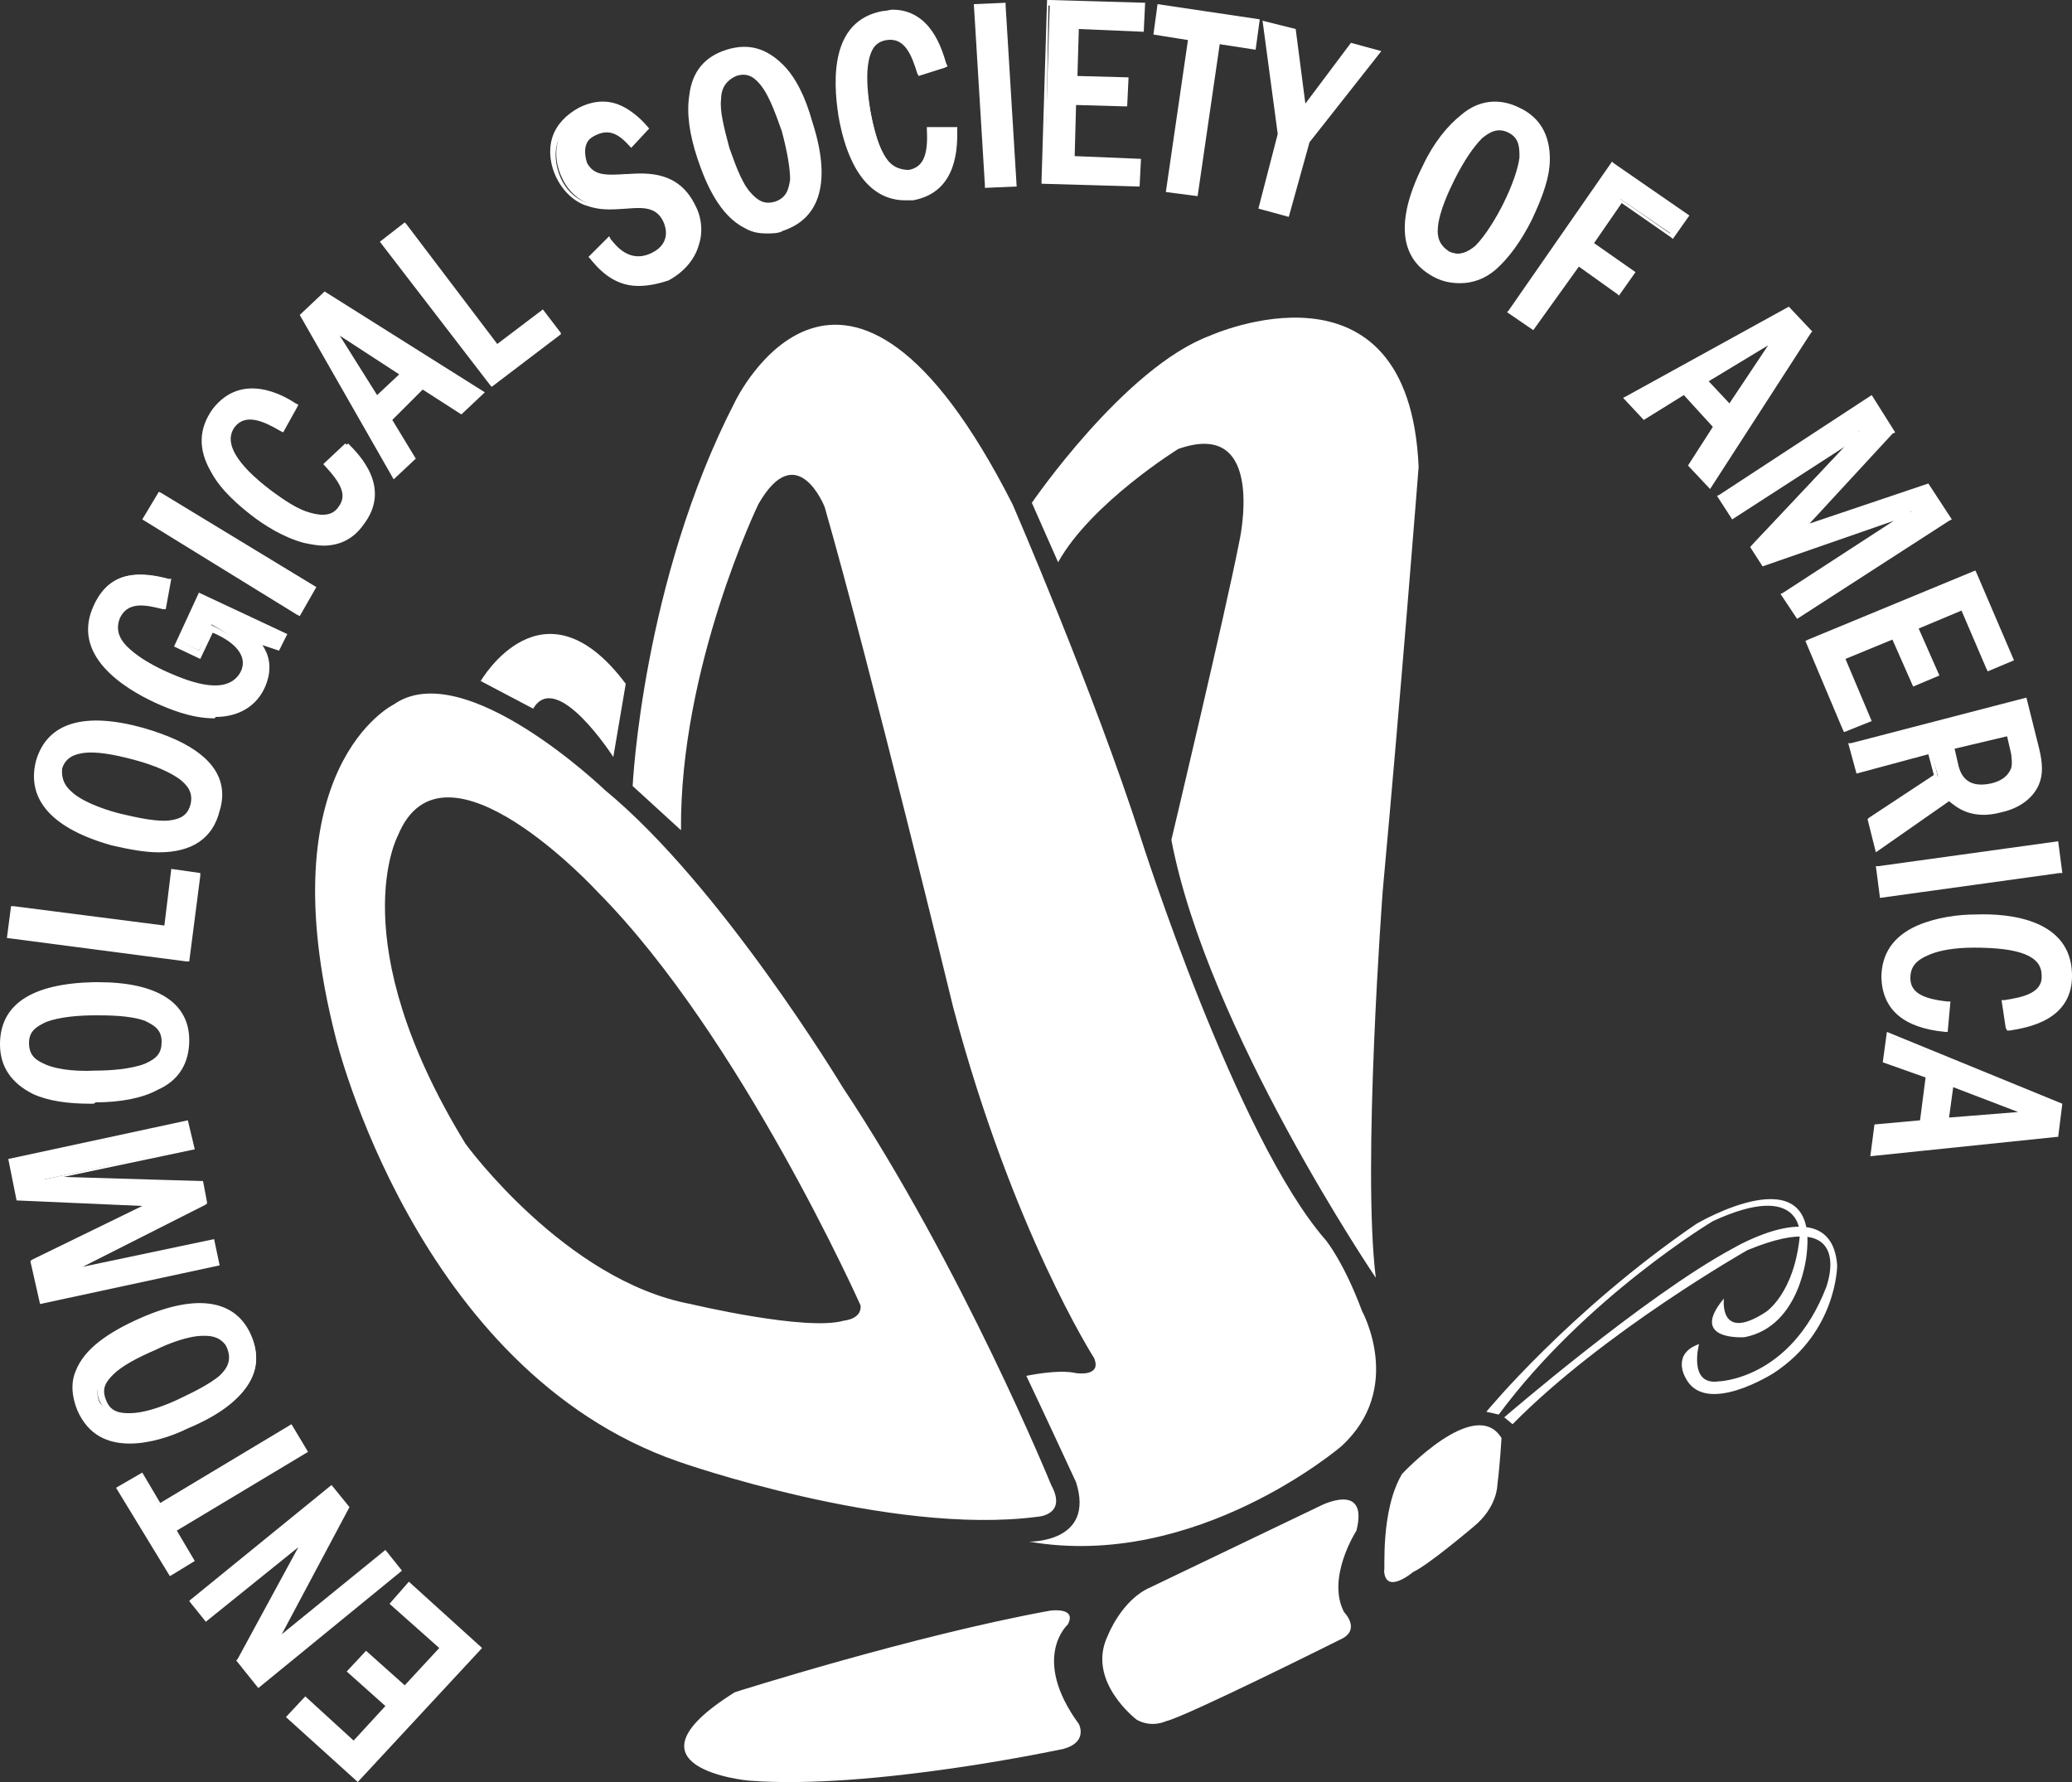 <?xml version="1.0" encoding="utf-8"?>
<!-- Generator: Adobe Illustrator 19.1.0, SVG Export Plug-In . SVG Version: 6.00 Build 0)  -->
<svg version="1.1" id="Layer_1" xmlns="http://www.w3.org/2000/svg" xmlns:xlink="http://www.w3.org/1999/xlink" x="0px" y="0px"
	 viewBox="47 -37.2 150 129" style="enable-background:new 47 -37.2 150 129;" xml:space="preserve">
<rect x="47" y="-37.2" width="150" height="129" fill="#333333" stroke="none"/>
<style type="text/css">
	.st0{fill:#FFFFFF;}
</style>
<g>
	<polyline class="st0" points="67.9,87.1 69.1,85.8 72.6,89 75.1,86.2 72.3,83.7 73.5,82.5 76.2,85 79,82 75.4,78.7 76.6,77.4 
		81.6,82 72.9,91.6 67.9,87.1 	"/>
</g>
<g>
	<path class="st0" d="M72.9,91.8l-5.2-4.7l1.4-1.5l3.5,3.2l2.3-2.5l-2.8-2.5l1.4-1.5l2.8,2.5l2.5-2.7l-3.6-3.2l1.4-1.6l5.3,4.8
		L72.9,91.8z M68.2,87.1l4.7,4.2l8.4-9.3l-4.7-4.3l-0.9,1l3.6,3.2l-3,3.3l-2.8-2.5l-0.9,1l2.8,2.5l-2.7,3l-3.5-3.2L68.2,87.1z"/>
</g>
<g>
	<polyline class="st0" points="64.3,83 69.1,74.1 61.8,80 60.8,78.8 70.9,70.6 72,72 66.7,81.9 74.7,75.3 75.8,76.6 65.7,84.8 
		64.3,83 	"/>
</g>
<g>
	<path class="st0" d="M65.7,85l-1.6-2l0.1-0.1l4.4-8.1l-6.7,5.4l-1.2-1.5l0.1-0.1l10.2-8.3l1.3,1.6l-4.9,9.2l7.5-6.1l1.2,1.5
		L65.7,85z M64.5,83l1.2,1.5l9.8-7.9l-0.8-1L66.8,82l-0.3-0.2l5.3-9.8l-1-1.2l-9.8,7.9l0.8,1L69,74l0.3,0.2L64.5,83z"/>
</g>
<g>
	<polyline class="st0" points="55.7,70.6 57.3,69.6 58.6,71.9 68.2,66.1 69.1,67.8 59.6,73.5 60.9,75.7 59.4,76.7 55.7,70.6 	"/>
</g>
<g>
	<path class="st0" d="M59.3,76.9l-3.9-6.4l1.9-1.1l1.3,2.2l9.5-5.7l1.2,2l-9.5,5.7l1.3,2.2L59.3,76.9z M56,70.6l3.5,5.8l1.3-0.8
		l-1.3-2.2l9.5-5.7l-0.8-1.3l-9.5,5.7l-1.3-2.2L56,70.6z"/>
</g>
<g>
	<path class="st0" d="M56.3,65.2c1.2,0,2.8-0.7,3.5-1c0.7-0.3,2.3-1,3.1-1.8c0.6-0.6,0.9-1.2,0.5-2.1c-0.4-0.9-1.2-1-1.9-1
		c-1.2,0-2.9,0.7-3.5,1c-0.8,0.4-2.3,1-3.2,1.9c-0.5,0.5-1,1.1-0.6,2.1C54.8,65.1,55.6,65.2,56.3,65.2 M57.4,58.4
		c2.4-1,6.4-2.1,7.8,1.2c1.4,3.2-1.7,5.3-4.5,6.5c-2.7,1.2-6.5,2-7.8-1.2C51.4,61.6,54.6,59.6,57.4,58.4z"/>
</g>
<g>
	<path class="st0" d="M56.4,67.3c-1.6,0-3-0.6-3.8-2.4c-0.4-1-0.5-2-0.1-2.9c0.6-1.5,2.2-2.7,4.7-3.8c4.1-1.8,6.9-1.3,8,1.3
		c1.1,2.6-0.5,5-4.6,6.7C59.4,66.8,57.8,67.3,56.4,67.3z M61.6,57.5c-1.3,0-2.8,0.5-4.1,1l0,0c-2.4,1-4,2.3-4.5,3.6
		c-0.3,0.8-0.3,1.7,0.1,2.6c1.3,3.1,4.8,2.3,7.6,1.2c2.7-1.2,5.7-3.2,4.4-6.3C64.3,58.1,63,57.5,61.6,57.5z"/>
</g>
<g>
	<path class="st0" d="M56.2,65.4c-0.7,0-1.5-0.2-2-1.2c-0.4-1,0.1-1.7,0.6-2.3c0.6-0.6,1.7-1.3,3.2-1.9c0.8-0.4,2.4-0.9,3.6-1
		c0,0,0.1,0,0.1,0c0.7,0,1.5,0.1,1.9,1.1c0.4,1.1,0,1.8-0.6,2.3c-0.9,0.9-2.5,1.6-3.2,1.9C58.4,65,57.2,65.4,56.2,65.4L56.2,65.4
		C56.3,65.4,56.3,65.4,56.2,65.4z M61.8,59.5c0,0-0.1,0-0.1,0c-1.1,0-2.6,0.6-3.4,1c-1.4,0.6-2.5,1.2-3.1,1.8
		c-0.5,0.5-0.9,1-0.5,1.9c0.3,0.8,1,0.9,1.6,0.9c0,0,0.1,0,0.1,0c0.8,0,2-0.3,3.5-1c0.6-0.3,2.2-1,3.1-1.8c0.7-0.7,0.8-1.2,0.5-1.9
		C63,59.6,62.4,59.5,61.8,59.5z"/>
</g>
<g>
	<polyline class="st0" points="49.4,54.2 58.1,49.9 48.5,49.6 47.9,46.9 60.6,44.2 60.9,45.9 50.1,48.2 61.5,48.6 61.8,50 51.5,55 
		62.4,52.7 62.7,54.2 50,56.9 49.4,54.2 	"/>
</g>
<g>
	<path class="st0" d="M49.9,57.2l-0.7-3.1l0.1-0.1l8-3.9l-9.1-0.4l-0.6-3l13-2.8l0.5,2.1l-9.5,2l10.1,0.3l0.3,1.6l-0.1,0.1L53,54.5
		l9.5-2l0.4,1.9L49.9,57.2z M49.6,54.3l0.5,2.5l12.3-2.6l-0.3-1.2l-10.6,2.3l-0.1-0.3l10.1-4.9l-0.2-1.1l-11.2-0.4l0-0.4l10.6-2.3
		l-0.3-1.4L48.1,47l0.5,2.4l9.5,0.4l0.1,0.3L49.6,54.3z"/>
</g>
<g>
	<path class="st0" d="M50.3,40c1.1,0.4,2.8,0.4,3.6,0.4c0.8,0,2.5-0.1,3.6-0.5c0.8-0.3,1.3-0.8,1.3-1.7c0-1-0.7-1.4-1.3-1.6
		c-1.2-0.4-2.9-0.4-3.6-0.4c-0.9,0-2.5,0.1-3.6,0.5c-0.6,0.3-1.3,0.7-1.3,1.7C49,39.3,49.6,39.8,50.3,40 M53.8,34.1
		c2.7,0,6.7,0.4,6.8,4c0.1,3.5-3.6,4.3-6.6,4.3c-3,0.1-6.7-0.6-6.8-4.1C47.1,34.9,50.8,34.1,53.8,34.1z"/>
</g>
<g>
	<path class="st0" d="M53.6,42.7c-1.7,0-3.1-0.2-4.2-0.7C47.8,41.2,47,40,47,38.4c0-2.9,2.3-4.4,6.8-4.5l0,0c0.1,0,0.2,0,0.3,0
		c4.3,0,6.6,1.5,6.6,4.2c0,1.6-0.7,2.9-2.3,3.6c-1.1,0.6-2.7,0.9-4.5,0.9C53.9,42.7,53.7,42.7,53.6,42.7z M53.8,34.3
		c-3,0.1-6.5,0.8-6.5,4.1c0,1.5,0.8,2.6,2.2,3.2c1.1,0.5,2.6,0.7,4.4,0.7c1.8,0,3.3-0.3,4.4-0.9c1.4-0.7,2.1-1.8,2.1-3.3
		c-0.1-3.2-3.4-3.9-6.3-3.9C54,34.3,53.9,34.3,53.8,34.3L53.8,34.3z"/>
</g>
<g>
	<path class="st0" d="M53.6,40.6c-1.5,0-2.6-0.1-3.3-0.4h0c-0.7-0.3-1.4-0.7-1.5-1.8c0-1.1,0.7-1.6,1.4-1.9c1-0.4,2.6-0.5,3.7-0.6
		c0.9,0,2.6,0,3.7,0.4c0.6,0.2,1.4,0.7,1.5,1.8c0,1.2-0.7,1.6-1.4,1.9c-1.1,0.4-2.8,0.5-3.7,0.6C53.8,40.6,53.7,40.6,53.6,40.6z
		 M50.4,39.9c0.5,0.2,1.6,0.5,3.6,0.4c0.9,0,2.5-0.1,3.5-0.5c0.9-0.4,1.2-0.8,1.2-1.6c0-0.9-0.6-1.2-1.2-1.5
		c-1.1-0.4-2.7-0.4-3.6-0.4c-1.1,0-2.6,0.1-3.6,0.5c-0.6,0.3-1.2,0.6-1.2,1.5C49.1,39.3,49.7,39.6,50.4,39.9L50.4,39.9z"/>
</g>
<g>
	<polyline class="st0" points="47.9,28.7 59,30.1 59.5,26 61.3,26.2 60.5,32.2 47.7,30.6 47.9,28.7 	"/>
</g>
<g>
	<path class="st0" d="M60.7,32.4l-0.2,0l-13-1.7l0.3-2.3l0.2,0l10.9,1.4l0.5-4.1l2.1,0.3l0,0.2L60.7,32.4z M47.9,30.4L60.4,32
		l0.7-5.7l-1.4-0.2l-0.5,4.1l-0.2,0l-10.9-1.4L47.9,30.4z"/>
</g>
<g>
	<path class="st0" d="M52.3,20.4c1,0.7,2.6,1.2,3.4,1.4c0.7,0.2,2.4,0.6,3.6,0.5c0.9-0.1,1.5-0.4,1.7-1.3c0.3-0.9-0.3-1.5-0.8-2
		c-1-0.7-2.7-1.2-3.4-1.4c-0.9-0.2-2.5-0.6-3.6-0.5c-0.7,0.1-1.4,0.3-1.7,1.3C51.2,19.4,51.7,20,52.3,20.4 M57.4,15.7
		c2.6,0.7,6.3,2.3,5.3,5.8c-0.9,3.4-4.7,3.1-7.6,2.3c-2.9-0.8-6.3-2.5-5.3-5.8C50.7,14.6,54.5,14.9,57.4,15.7z"/>
</g>
<g>
	<path class="st0" d="M58.5,24.5c-1,0-2.1-0.2-3.4-0.5c-4.3-1.2-6.2-3.3-5.5-6.1c0.8-2.8,3.5-3.6,7.8-2.4l0,0
		c1.7,0.5,3.1,1.1,4.1,1.9c1.4,1.1,1.9,2.5,1.4,4.1C62.4,23.5,60.9,24.5,58.5,24.5z M54,15.4c-1.8,0-3.5,0.6-4,2.6
		c-0.9,3.2,2.3,4.8,5.2,5.6c2.9,0.8,6.5,1.1,7.4-2.1c0.4-1.5,0-2.7-1.3-3.8c-0.9-0.7-2.2-1.4-3.9-1.8l0,0
		C56.3,15.6,55.1,15.4,54,15.4z"/>
</g>
<g>
	<path class="st0" d="M58.9,22.6c-1.2,0-2.8-0.4-3.2-0.5c-0.9-0.2-2.5-0.7-3.4-1.5l0,0c-0.6-0.4-1.2-1.1-0.9-2.2
		c0.3-1.1,1.2-1.3,1.9-1.4c0.9-0.1,2.1,0.1,3.7,0.5c1.1,0.3,2.5,0.8,3.4,1.5c0.5,0.4,1.2,1.1,0.9,2.2c-0.3,1.1-1.1,1.3-1.9,1.4
		C59.2,22.6,59,22.6,58.9,22.6z M52.4,20.3c0.9,0.7,2.5,1.2,3.3,1.4c0.5,0.1,2.3,0.6,3.5,0.5c0.9-0.1,1.4-0.4,1.6-1.2
		c0.2-0.9-0.3-1.4-0.8-1.8c-0.7-0.5-1.8-1-3.3-1.4c-1.5-0.4-2.7-0.6-3.6-0.5c-0.7,0.1-1.3,0.3-1.6,1.1
		C51.4,19.4,51.9,19.9,52.4,20.3L52.4,20.3z"/>
</g>
<g>
	<path class="st0" d="M61.5,5.9l6.1,2.8l-0.4,0.9l-1.6-0.5c0.4,0.5,1.2,1.6,0.4,3.3c-1.4,3-5.2,2.2-7.7,1c-2.1-1-6.1-3.3-4.4-6.9
		c1.1-2.4,3.2-2.3,5.2-1.8l-0.3,1.8c-1.2-0.3-2.6-0.6-3.3,0.7c-0.8,1.6,0.9,3,3.5,4.2c2,0.9,4.6,1.8,5.5-0.1
		c0.8-1.8-1.5-2.9-2.2-3.3l-0.9,1.9l-1.5-0.7L61.5,5.9"/>
</g>
<g>
	<path class="st0" d="M62.5,14.8c-1.7,0-3.3-0.7-4.2-1.1c-2.4-1.1-6.2-3.5-4.5-7.1C55,4,57.3,4.2,59.2,4.7l0.2,0L59,6.9l-0.2,0
		c-1.2-0.3-2.5-0.6-3.1,0.6c-0.3,0.7-0.2,1.4,0.5,2.1c0.6,0.6,1.5,1.2,2.9,1.9c2.9,1.3,4.6,1.3,5.3,0c0.7-1.4-0.8-2.4-2-2.9
		l-0.9,1.9l-1.9-0.9l1.8-3.9l6.4,3l-0.6,1.2l-1.2-0.4c0.4,0.6,0.8,1.6,0.2,3c-0.6,1.4-1.9,2.2-3.6,2.2
		C62.6,14.8,62.5,14.8,62.5,14.8z M57.2,4.7c-1.2,0-2.3,0.5-3,2c-1.5,3.3,2.1,5.6,4.3,6.6c0.8,0.4,2.4,1,4,1c0,0,0.1,0,0.1,0
		c1.6,0,2.7-0.7,3.3-2c0.7-1.6,0-2.6-0.4-3.1l-0.3-0.4l2,0.6l0.3-0.6l-5.8-2.7l-1.5,3.2l1.2,0.6L62.2,8l0.2,0.1
		c0.8,0.4,3.2,1.5,2.3,3.5c-1.1,2.3-4.6,0.7-5.7,0.2c-1.4-0.7-2.4-1.3-3.1-2C55.2,9,55,8.2,55.4,7.3c0.7-1.4,2.1-1.2,3.3-0.9L58.9,5
		C58.4,4.9,57.7,4.7,57.2,4.7z"/>
</g>
<g>
	<polyline class="st0" points="58.5,-1.3 69.6,5.5 68.6,7.1 57.5,0.4 58.5,-1.3 	"/>
</g>
<g>
	<path class="st0" d="M68.7,7.4l-0.2-0.1L57.3,0.4l1.2-2l0.2,0.1l11.2,6.8L68.7,7.4z M57.8,0.3l10.8,6.5l0.8-1.3L58.6-1L57.8,0.3z"
		/>
</g>
<g>
	<path class="st0" d="M72.1-5c0.7,0.8,3.1,3.1,1.1,5.7c-2.3,3-6.2,0.6-7.9-0.7c-1.6-1.2-5.1-4.4-2.8-7.5c2-2.6,4.9-0.9,5.8-0.3
		l-0.9,1.6C66.6-6.8,65-7.7,64-6.5c-1.2,1.6,1,3.6,2.6,4.8c1.8,1.4,4.1,2.6,5.2,1.2c0.7-0.9,0.3-1.9-1-3.3L72.1-5"/>
</g>
<g>
	<path class="st0" d="M70.4,2.3c-0.4,0-0.9-0.1-1.4-0.2c-1.5-0.4-2.9-1.3-3.8-2c-0.9-0.7-2.2-1.8-2.9-3.1c-1-1.7-0.9-3.2,0.1-4.6
		c2.1-2.7,5.1-1,6-0.4l0.2,0.1l-0.1,0.2l-1,1.8l-0.2-0.1c-1.2-0.7-2.5-1.3-3.3-0.3c-0.8,1.1,0,2.6,2.6,4.6c1.1,0.8,2,1.4,2.8,1.6
		c1,0.3,1.7,0.2,2.1-0.4c0.6-0.8,0.3-1.6-1-3l-0.1-0.1l1.6-1.5l0.1,0.1L72.1-5l0.1-0.1c0.8,0.8,3.2,3.2,1.1,5.9
		C72.6,1.8,71.6,2.3,70.4,2.3z M65.3-8.7c-0.9,0-1.8,0.3-2.5,1.3c-1,1.3-1,2.7-0.1,4.2c0.7,1.3,2,2.3,2.8,3c0.9,0.7,2.2,1.6,3.6,1.9
		c1.7,0.4,3,0,4-1.2c1.8-2.3-0.1-4.5-1-5.3l-1,1c1.2,1.2,1.8,2.3,0.9,3.4c-0.6,0.7-1.4,0.9-2.5,0.6c-0.8-0.3-1.8-0.8-2.9-1.7
		c-1-0.8-4.2-3.2-2.7-5.1c1-1.3,2.6-0.5,3.6,0.1l0.7-1.3C67.5-8.1,66.4-8.7,65.3-8.7z"/>
</g>
<g>
	<path class="st0" d="M76.1-10.2L71-13.5l3.2,5.2L76.1-10.2 M70.5-15.9l11.3,7.1l-1.4,1.4l-2.8-1.8l-2.4,2.4L76.9-4l-1.3,1.3
		l-6.7-11.6L70.5-15.9z"/>
</g>
<g>
	<path class="st0" d="M75.5-2.5l-6.8-11.9l1.8-1.7l11.6,7.3l-1.7,1.6L77.6-9l-2.2,2.2L77.1-4L75.5-2.5z M69.1-14.3L75.6-3l1.1-1
		l-1.8-2.8l2.6-2.6l2.8,1.8l1.1-1.1l-11-6.9L69.1-14.3z"/>
</g>
<g>
	<path class="st0" d="M74.2-8l-0.1-0.2l-3.2-5.2l0.3-0.2l5.3,3.4L74.2-8z M71.6-12.9l2.7,4.3l1.6-1.5L71.6-12.9z"/>
</g>
<g>
	<polyline class="st0" points="76.3,-20.9 83.1,-12 86.4,-14.6 87.5,-13.1 82.7,-9.4 74.8,-19.7 76.3,-20.9 	"/>
</g>
<g>
	<path class="st0" d="M82.6-9.2l-0.1-0.1l-8-10.4l1.8-1.4l0.1,0.1l6.6,8.7l3.3-2.5l1.3,1.7L87.6-13L82.6-9.2z M75.1-19.7l7.6,10
		l4.5-3.5l-0.9-1.1l-3.3,2.5L83-11.9l-6.6-8.7L75.1-19.7z"/>
</g>
<g>
	<path class="st0" d="M92.6-26.7c-0.9-0.9-1.7-1.4-2.7-0.9c-1.1,0.5-1,1.6-0.7,2.2c0.5,1,1.5,1,3,0.9c1.5-0.1,3.5-0.2,4.7,2.1
		c0.8,1.7,0.7,4-1.8,5.3c-2.9,1.4-4.7-0.8-5.2-1.5l1.3-1.2c0.4,0.5,1.5,1.9,3.2,1.1c1.4-0.7,1.1-2,0.9-2.5c-0.5-1.1-1.6-1.1-2.7-1
		c-1.4,0.1-2,0.1-2.8-0.2c-0.7-0.2-1.6-0.8-2.1-1.9c-0.8-1.6-0.6-3.8,1.6-4.9c2.5-1.2,4,0.5,4.6,1.2L92.6-26.7"/>
</g>
<g>
	<path class="st0" d="M93.2-16.5c-1.9,0-3-1.4-3.5-2l-0.1-0.1l0.1-0.1l1.4-1.4l0.1,0.2c0.4,0.5,1.4,1.8,3,1c1.4-0.7,1-1.9,0.8-2.3
		c-0.5-1-1.4-1-2.6-0.9c-1.4,0.1-2,0.1-2.9-0.2c-0.4-0.1-1.5-0.6-2.2-2c-0.5-1-0.6-2.1-0.3-3c0.3-0.9,1-1.6,1.9-2.1
		c2.6-1.3,4.2,0.6,4.8,1.2l0.1,0.1L94-27.9l-1.3,1.4l-0.1-0.1c-0.8-0.9-1.5-1.3-2.5-0.8c-0.4,0.2-0.6,0.4-0.7,0.8
		c-0.1,0.4,0,0.9,0.1,1.2c0.5,0.9,1.3,0.9,2.8,0.8l0.1,0c1.5-0.1,3.7-0.2,4.9,2.2c0.5,0.9,0.6,2,0.3,2.9c-0.3,1.1-1.1,2-2.2,2.6
		C94.5-16.6,93.8-16.5,93.2-16.5z M90.1-18.6c0.7,0.8,2.3,2.6,4.9,1.3c1.1-0.5,1.8-1.3,2-2.3c0.2-0.8,0.1-1.8-0.3-2.7
		c-1.1-2.2-3.1-2.1-4.5-2l-0.1,0c-1.5,0.1-2.6,0.1-3.2-1c-0.2-0.3-0.3-0.9-0.1-1.4c0.1-0.4,0.4-0.8,0.9-1c1.1-0.6,1.9-0.1,2.8,0.8
		l1-1c-0.7-0.7-2.1-2.1-4.3-1c-0.9,0.4-1.5,1.1-1.8,1.9c-0.3,0.8-0.2,1.8,0.2,2.7c0.6,1.3,1.6,1.7,2,1.8c0.8,0.3,1.4,0.2,2.8,0.1
		c1.2-0.1,2.3-0.1,2.9,1.1c0.4,0.8,0.4,2.1-1,2.8c-1.7,0.8-2.8-0.4-3.3-1L90.1-18.6z"/>
</g>
<g>
	<path class="st0" d="M99-30c-0.1,1.2,0.4,2.8,0.6,3.6c0.2,0.7,0.8,2.4,1.5,3.3c0.6,0.7,1.1,1,2,0.7c0.9-0.3,1.1-1.1,1.2-1.8
		c0.1-1.2-0.4-2.9-0.6-3.6c-0.3-0.8-0.8-2.4-1.5-3.3c-0.4-0.5-1-1.1-2-0.8C99.3-31.5,99.1-30.7,99-30 M105.7-28.3
		c0.8,2.5,1.5,6.5-2,7.6c-3.3,1.1-5.1-2.2-6-5.1c-0.9-2.8-1.4-6.6,2-7.7C103-34.5,104.8-31.2,105.7-28.3z"/>
</g>
<g>
	<path class="st0" d="M102.5-20.3c-0.6,0-1.1-0.1-1.6-0.4c-1.8-0.9-2.8-3.2-3.4-5c-0.6-1.8-0.8-3.3-0.6-4.6c0.2-1.7,1.1-2.8,2.7-3.3
		c1.6-0.5,2.9-0.1,4.1,1.1c0.9,0.9,1.6,2.3,2.1,4.1l0,0c1.4,4.3,0.6,7-2.1,7.9C103.4-20.3,102.9-20.3,102.5-20.3z M100.9-33.5
		c-0.4,0-0.8,0.1-1.2,0.2c-1.4,0.5-2.2,1.5-2.5,3c-0.2,1.2,0,2.7,0.6,4.4c0.5,1.7,1.5,4,3.2,4.8c0.8,0.4,1.7,0.5,2.6,0.2
		c3.1-1,2.7-4.6,1.8-7.4c-0.6-1.8-1.3-3.1-2.1-4C102.7-33,101.8-33.5,100.9-33.5z"/>
</g>
<g>
	<path class="st0" d="M102.6-22.1c-0.7,0-1.2-0.4-1.6-0.9c-0.7-0.9-1.3-2.5-1.6-3.4c-0.5-1.5-0.7-2.8-0.7-3.7v0
		c0.1-0.7,0.3-1.6,1.3-1.9c1.1-0.3,1.7,0.3,2.2,0.8c0.7,0.9,1.2,2.3,1.6,3.4c0.5,1.5,0.7,2.8,0.6,3.7c0,0.7-0.2,1.6-1.3,1.9
		C103-22.1,102.8-22.1,102.6-22.1z M99.2-30L99.2-30c-0.1,0.8,0.2,2,0.6,3.5c0.3,0.8,0.8,2.4,1.5,3.2c0.6,0.7,1.1,0.9,1.8,0.7
		c0.9-0.3,1-1,1.1-1.6c0-0.8-0.2-2-0.6-3.5c-0.3-0.8-0.8-2.4-1.5-3.3c-0.4-0.5-0.9-1-1.8-0.7C99.4-31.3,99.2-30.6,99.2-30z"/>
</g>
<g>
	<path class="st0" d="M116.2-27.8c0,1.1,0.1,4.3-3,4.9c-3.7,0.6-4.9-3.8-5.3-5.9c-0.3-2-0.8-6.7,3.1-7.4c3.2-0.5,4.2,2.7,4.5,3.7
		l-1.7,0.6c-0.3-1.1-0.8-2.8-2.4-2.6c-2,0.3-1.7,3.3-1.4,5.3c0.4,2.3,1.2,4.7,3,4.4c1.2-0.2,1.5-1.2,1.5-3.1L116.2-27.8"/>
</g>
<g>
	<path class="st0" d="M112.5-22.7c-1.6,0-3.9-1-4.8-6.1c-0.4-2.6-0.6-6.9,3.2-7.6c0.3,0,0.5-0.1,0.7-0.1c2.8,0,3.6,2.9,3.9,3.9
		l0.1,0.2l-0.2,0.1l-1.9,0.6l-0.1-0.2c-0.4-1.3-0.9-2.6-2.2-2.4c-1.4,0.2-1.8,1.9-1.2,5.1c0.4,2.1,0.9,3.5,1.7,4
		c0.3,0.2,0.7,0.3,1.1,0.3c1-0.2,1.4-1,1.3-2.9l0-0.2l2.2,0l0,0.2l-0.2,0l0.2,0c0,1.1,0.1,4.5-3.2,5.1
		C113-22.7,112.8-22.7,112.5-22.7z M111.7-36.1c-0.2,0-0.4,0-0.7,0.1c-3.5,0.6-3.3,4.7-2.9,7.2c0.4,2.4,1.6,6.3,5.1,5.7
		c2.9-0.5,2.9-3.3,2.9-4.5l-1.4,0c0,1.7-0.3,2.9-1.6,3.1c-0.5,0.1-1,0-1.4-0.3c-0.9-0.6-1.5-2-1.8-4.2c-0.2-1.3-0.9-5.1,1.5-5.6
		c1.7-0.3,2.3,1.4,2.6,2.5l1.4-0.5C114.9-33.7,114.1-36.1,111.7-36.1z"/>
</g>
<g>
	<polyline class="st0" points="119.6,-36.9 120.4,-24 118.4,-23.8 117.6,-36.7 119.6,-36.9 	"/>
</g>
<g>
	<path class="st0" d="M118.3-23.6l0-0.2l-0.8-13.1l2.3-0.1l0,0.2l0.8,13.1L118.3-23.6z M117.8-36.6l0.8,12.6l1.6-0.1l-0.8-12.6
		L117.8-36.6z"/>
</g>
<g>
	<polyline class="st0" points="129.6,-36.8 129.6,-35.1 124.8,-35.2 124.7,-31.5 128.5,-31.4 128.4,-29.7 124.7,-29.8 124.5,-25.8 
		129.4,-25.6 129.3,-23.9 122.6,-24.1 123,-37 129.6,-36.8 	"/>
</g>
<g>
	<path class="st0" d="M129.5-23.7l-0.2,0l-6.9-0.2l0-0.2l0.4-13.1l0.2,0l6.9,0.2l-0.1,2.1l-4.7-0.2l-0.1,3.4l3.7,0.1l-0.1,2.1
		l-0.2,0l-3.5-0.1l-0.1,3.7l4.8,0.2L129.5-23.7z M122.7-24.3l6.4,0.2l0-1.4l-4.8-0.2l0-0.2l0.1-4.2l0.2,0l3.5,0.1l0-1.3l-3.7-0.1
		l0-0.2l0.1-3.9l4.7,0.2l0-1.3l-6.3-0.2L122.7-24.3z"/>
</g>
<g>
	<polyline class="st0" points="138.1,-35.6 137.8,-33.8 135.2,-34.2 133.6,-23.2 131.7,-23.5 133.3,-34.5 130.8,-34.9 131,-36.7 
		138.1,-35.6 	"/>
</g>
<g>
	<path class="st0" d="M133.7-23l-2.3-0.3l1.6-11l-2.5-0.4l0.3-2.2l7.4,1.1l-0.3,2.2l-2.6-0.4L133.7-23z M131.9-23.6l1.5,0.2l1.6-11
		l2.6,0.4l0.2-1.4l-6.7-1L131-35l2.5,0.4L131.9-23.6z"/>
</g>
<g>
	<polyline class="st0" points="140.6,-35 141.3,-29.2 144.8,-33.9 146.6,-33.4 141.5,-27 140.2,-21.7 138.3,-22.2 139.7,-27.5 
		138.6,-35.5 140.6,-35 	"/>
</g>
<g>
	<path class="st0" d="M140.3-21.5l-2.2-0.6l1.4-5.4l-1.1-8.2l2.4,0.6l0.7,5.4l3.3-4.4l2.2,0.6l-5.2,6.6L140.3-21.5z M138.5-22.4
		L140-22l1.4-5.2l4.9-6.2l-1.4-0.4l-3.7,4.9l-0.7-6.1l-1.7-0.4l1.1,7.8l0,0L138.5-22.4z"/>
</g>
<g>
	<path class="st0" d="M154.1-27.3c-0.9,0.8-1.7,2.3-2,3c-0.3,0.7-1.1,2.3-1.2,3.4c-0.1,0.9,0.1,1.5,0.9,1.9c0.9,0.4,1.5,0,2.1-0.4
		c0.9-0.8,1.7-2.4,2-3c0.4-0.8,1.1-2.3,1.2-3.5c0.1-0.7,0-1.5-0.9-1.9C155.4-28.2,154.7-27.8,154.1-27.3 M157.8-21.4
		c-1.2,2.4-3.5,5.8-6.7,4.1c-3.1-1.6-2.1-5.2-0.8-7.9c1.3-2.7,3.6-5.7,6.8-4.1C160.2-27.7,159.1-24.1,157.8-21.4z"/>
</g>
<g>
	<path class="st0" d="M152.7-16.7c-0.6,0-1.2-0.1-1.8-0.4c-2.6-1.3-2.9-4.1-0.9-8.1c0.8-1.7,1.8-2.9,2.8-3.7
		c1.3-1.1,2.8-1.2,4.2-0.5c1.5,0.7,2.2,2,2.2,3.7c0,1.3-0.5,2.7-1.3,4.4l0,0c-0.8,1.6-1.7,2.8-2.6,3.6
		C154.5-17,153.6-16.7,152.7-16.7z M155.4-29.5c-0.8,0-1.5,0.3-2.3,0.9c-0.9,0.7-1.8,2-2.7,3.6c-1.3,2.7-2.3,6.1,0.7,7.6
		c1.4,0.7,2.7,0.5,3.9-0.5c0.9-0.7,1.8-1.9,2.5-3.5l0,0c0.8-1.7,1.3-3.1,1.3-4.3c0-1.6-0.6-2.7-1.9-3.3
		C156.4-29.4,155.9-29.5,155.4-29.5z"/>
</g>
<g>
	<path class="st0" d="M152.6-18.5c-0.3,0-0.5-0.1-0.8-0.2c-1-0.5-1.1-1.4-1-2.1c0.1-1.2,0.8-2.7,1.2-3.5c0.7-1.5,1.4-2.5,2.1-3.1
		l0,0c0.5-0.5,1.3-1,2.3-0.4c1,0.5,1.1,1.4,1,2.1c-0.1,0.9-0.5,2.1-1.2,3.5c-0.4,0.8-1.2,2.3-2.1,3.1
		C153.7-18.9,153.2-18.5,152.6-18.5z M154.3-27.2c-0.6,0.6-1.3,1.6-2,3c-0.4,0.8-1.1,2.3-1.2,3.4c-0.1,0.9,0.2,1.4,0.8,1.8
		c0.8,0.4,1.4,0,1.9-0.4c0.8-0.8,1.6-2.2,2-3c0.7-1.4,1.1-2.6,1.2-3.4c0-0.7,0-1.4-0.8-1.8C155.4-28,154.8-27.6,154.3-27.2
		L154.3-27.2z"/>
</g>
<g>
	<polyline class="st0" points="169.1,-21.6 168.1,-20.2 164.3,-22.8 162.1,-19.6 165.1,-17.5 164.2,-16.1 161.2,-18.2 158,-13.5 
		156.4,-14.6 163.7,-25.3 169.1,-21.6 	"/>
</g>
<g>
	<path class="st0" d="M158-13.3l-1.9-1.3l0.1-0.1l7.5-10.8l0.1,0.1l5.5,3.8l-1.2,1.7L168-20l-3.6-2.5l-2,2.9l3,2.1l-1.2,1.7
		l-0.1-0.1l-2.8-2L158-13.3z M156.6-14.7l1.3,0.9l3.2-4.6l0.1,0.1l2.8,2l0.8-1.1l-3-2.1l0.1-0.1l2.3-3.3l0.1,0.1l3.6,2.5l0.8-1.1
		l-5-3.5L156.6-14.7z"/>
</g>
<g>
	<path class="st0" d="M172.2-7.7l3.4-5l-5.2,3.1L172.2-7.7 M178-13.3l-7.3,11.2l-1.3-1.4l1.8-2.8l-2.3-2.5L166.1-7l-1.3-1.3
		l11.7-6.5L178-13.3z"/>
</g>
<g>
	<path class="st0" d="M170.8-1.8l-1.6-1.7l1.8-2.8l-2.1-2.3L166-6.8l-1.5-1.6l0.2-0.1l11.8-6.5l1.7,1.8l-0.1,0.1L170.8-1.8z
		 M169.6-3.5l1.1,1.2l7.1-10.9l-1.3-1.4l-11.4,6.3l1,1.1l2.8-1.7l2.5,2.7L169.6-3.5z"/>
</g>
<g>
	<path class="st0" d="M172.2-7.4l-2.1-2.2l5.4-3.2l0.2,0.3L172.2-7.4z M170.7-9.6l1.5,1.6l2.8-4.2L170.7-9.6z"/>
</g>
<g>
	<polyline class="st0" points="183.9,-6 177.3,1.1 186.5,-2 188,0.3 177.1,7.4 176.1,5.8 185.4,-0.2 174.6,3.5 173.8,2.3 181.6,-6 
		172.4,0.1 171.5,-1.3 182.3,-8.3 183.9,-6 	"/>
</g>
<g>
	<path class="st0" d="M177.1,7.6l-1.2-1.8l0.2-0.1l8-5.2l-9.5,3.3l-0.9-1.4l6.9-7.3l-8.2,5.3l-1.1-1.7l0.2-0.1l11-7.2l1.7,2.7
		L184-5.8L178,0.7l8.6-2.9l1.7,2.6l-0.2,0.1L177.1,7.6z M176.4,5.9l0.8,1.2l10.6-6.9l-1.3-2l-9,3L177.2,1l6.5-6.9l-1.4-2.1
		l-10.6,6.9l0.7,1l9.1-5.9l0.2,0.3l-7.7,8.2l0.6,0.9l10.6-3.7l0.2,0.3L176.4,5.9z"/>
</g>
<g>
	<polyline class="st0" points="192.5,10.5 190.9,11.2 189.1,6.8 185.6,8.2 187.1,11.7 185.5,12.3 184.1,8.9 180.3,10.5 182.2,14.9 
		180.6,15.6 178,9.4 189.9,4.3 192.5,10.5 	"/>
</g>
<g>
	<path class="st0" d="M180.5,15.8l-0.1-0.2l-2.7-6.4l0.2-0.1L190,4.1l0.1,0.2l2.7,6.3l-1.9,0.8l-0.1-0.2L189,7l-3.1,1.3l1.5,3.4
		l-1.9,0.8L184,9.1l-3.4,1.4l1.9,4.5L180.5,15.8z M178.2,9.5l2.5,5.9l1.3-0.5l-1.9-4.5l0.2-0.1l3.9-1.6l1.4,3.4l1.2-0.5l-1.5-3.4
		l3.8-1.6l0.1,0.2l1.8,4.2l1.2-0.5l-2.5-5.8L178.2,9.5z"/>
</g>
<g>
	<path class="st0" d="M192.4,15.8l-4.1,1.1l0.4,1.4c0.3,1.3,1.4,1.6,2.6,1.3c2-0.5,1.6-2,1.5-2.4L192.4,15.8 M194.4,16.9
		c0.3,1.1,0.3,1.9,0,2.6c-0.3,0.7-1.1,1.6-2.6,1.9c-2.3,0.6-3.3-0.5-3.7-0.9l-5.1,3.6l-0.5-2l4.8-3.1l-0.5-1.8l-5.2,1.4l-0.5-1.9
		l12.5-3.2L194.4,16.9z"/>
</g>
<g>
	<path class="st0" d="M182.8,24.5l-0.6-2.4l0.1-0.1l4.7-3.1l-0.4-1.5l-5.2,1.4l-0.6-2.2l0.2,0l12.7-3.3l0.9,3.6c0.3,1.2,0.3,2,0,2.7
		c-0.2,0.5-0.9,1.6-2.7,2c-2.2,0.6-3.3-0.4-3.8-0.8L182.8,24.5z M182.6,22.3l0.4,1.6l5-3.6l0.1,0.1c0.4,0.4,1.4,1.4,3.6,0.9
		c1.7-0.4,2.3-1.4,2.5-1.8c0.3-0.6,0.3-1.4,0-2.5l-0.8-3.2l-12.2,3.1l0.4,1.5l5.2-1.4l0.5,2.1L182.6,22.3z"/>
</g>
<g>
	<path class="st0" d="M190.4,19.9c-1,0-1.7-0.5-1.9-1.6l-0.4-1.6l4.4-1.1l0.4,1.6c0.1,0.2,0.2,0.7,0,1.2c-0.2,0.7-0.7,1.1-1.6,1.3
		C191,19.9,190.7,19.9,190.4,19.9z M188.5,17l0.3,1.3c0.3,1.1,1.1,1.5,2.4,1.2c0.8-0.2,1.2-0.6,1.4-1.1c0.1-0.4,0-0.9,0-1l-0.3-1.3
		L188.5,17z"/>
</g>
<g>
	<polyline class="st0" points="196.1,25.8 183.2,27.6 183,25.7 195.8,23.9 196.1,25.8 	"/>
</g>
<g>
	<path class="st0" d="M183.1,27.8l-0.3-2.3l0.2,0l13-1.8l0.3,2.3l-0.2,0L183.1,27.8z M183.2,25.8l0.2,1.6l12.5-1.7l-0.2-1.5
		L183.2,25.8z"/>
</g>
<g>
	<path class="st0" d="M187.8,37.3c-1.1-0.1-4.3-0.5-4.4-3.7c-0.1-3.8,4.4-4.3,6.6-4.4c2.1,0,6.8,0.2,6.8,4.1
		c0.1,3.3-3.2,3.7-4.3,3.9l-0.3-1.8c1.1-0.1,2.9-0.4,2.9-2c0-2-3-2.2-5.1-2.1c-2.3,0.1-4.8,0.5-4.8,2.3c0,1.2,1,1.7,2.9,1.9
		L187.8,37.3"/>
</g>
<g>
	<path class="st0" d="M188,37.5l-0.2,0c-3-0.3-4.5-1.6-4.6-3.9c0-1.7,0.8-3,2.6-3.8c1.4-0.6,3-0.8,4.2-0.8c2.6-0.1,6.9,0.4,7,4.3
		c0.1,3.4-3.3,3.9-4.5,4.1l-0.2,0l-0.1-0.2l-0.3-2l0.2,0c1.3-0.2,2.8-0.5,2.7-1.8c0-1.4-1.6-2-4.9-2c-1.4,0-2.5,0.2-3.2,0.5
		c-1,0.4-1.4,0.9-1.4,1.7c0,1,0.8,1.5,2.7,1.7l0.2,0L188,37.5z M190.3,29.4c-0.1,0-0.2,0-0.4,0c-1.1,0-2.7,0.2-4,0.8
		c-1.6,0.7-2.4,1.9-2.3,3.4c0.1,2.9,2.9,3.4,4.1,3.5l0.2-1.4c-1.7-0.2-2.8-0.7-2.8-2.1c0-0.9,0.5-1.6,1.6-2c0.8-0.3,1.9-0.5,3.3-0.5
		c1.3,0,5.2-0.1,5.3,2.3c0,1.7-1.8,2-2.9,2.2l0.2,1.4c1.3-0.2,4.1-0.8,4-3.7C196.6,30,192.8,29.4,190.3,29.4z"/>
</g>
<g>
	<path class="st0" d="M187.9,43.9l6.1-0.5l-5.7-2.1L187.9,43.9 M195.8,44.9l-13.2,1.4l0.3-1.9l3.3-0.3l0.4-3.4l-3.1-1.1l0.2-1.8
		l12.4,5L195.8,44.9z"/>
</g>
<g>
	<path class="st0" d="M182.4,46.5l0.3-2.3l3.3-0.3l0.4-3.1l-3.1-1.1l0.3-2.2l12.7,5.2l-0.3,2.4l-0.1,0L182.4,46.5z M183,44.5
		l-0.2,1.6l12.9-1.4l0.2-1.9l-12-4.9l-0.2,1.5l3.1,1.1l-0.5,3.7L183,44.5z"/>
</g>
<g>
	<path class="st0" d="M187.7,44.1l0.4-3.1l5.9,2.2l0,0.4L187.7,44.1z M188.4,41.5l-0.3,2.2l5-0.4L188.4,41.5z"/>
</g>
<path class="st0" d="M156.5,65.9c6.6-6.7,17-12.6,17-12.6c8-3.3,5.7,2.7,5.7,2.7c-2.6,6.7-7.8,6.8-7.8,6.8c-2.2,0.3-1.4-2.7-1.4-2.7
	c-2,0.7-1,2.4-1,2.4c1.4,2.9,6.4-0.3,6.4-0.3c4.6-3,4.6-7.8,4.6-7.8c-0.4-5.5-7.6-1.2-7.6-1.2c-6.3,3.4-16.5,12.2-16.5,12.2
	L156.5,65.9 M155.5,65.2c6.3-8.5,15.5-14,15.5-14c6.5-3,6.3,1,6.3,1c-0.4,4.3-2.5,5.6-2.5,5.6c-3.4,2.2-3-1-3-1
	c-2.6,3.1,1.5,2.8,1.5,2.8c4.1-0.8,4.5-6.1,4.5-6.1c0.8-7.3-8-2.1-8-2.1c-9.2,6.3-15.2,13.6-15.2,13.6L155.5,65.2z M101.2,91.7
	c8.9,0.7,22.8-2.3,22.8-2.3c1.8-0.5,1.1-1.8,1.1-1.8c-3.5-4.8-0.8-7.2-0.8-7.2c0.7-1.3-1.3-1-1.3-1c-9.9,1.8-22.8,5.9-22.8,5.9
	C91.4,90.8,101.2,91.7,101.2,91.7z M130.3,77.7c-2.1,0.9-3.1,3.5-3.1,3.5c-1.6,3.3,2.1,6.1,2.1,6.1c1.1,0.6,2.1,0.1,2.1,0.1
	c1.4-0.3,12.6-5.9,12.6-5.9c1.6-0.7,0.3-2,0.3-2c-1.3-2.5,0.9-5.9,0.9-5.9c0.9-3.6-2.6-1.8-2.6-1.8L130.3,77.7z M148.5,69.5
	c0,0,5.3-5.7,7.2-2.6c0,0-0.1,1.8-0.3,3.4c0,0,0,1.6-1.7,3c0,0-3.3,2.8-4.4,3.3c0,0-2,1.7-2.1-0.1C147.3,76.6,146.9,72.2,148.5,69.5
	z M123.6,3.5c2.4-4.3,8.7-8.2,8.7-8.2c6.5-2.3,4.4,6.8,4.4,6.8c-1,5.1-4.9,21.5-4.9,21.5c2.6,13.7,14.8,31.7,14.8,31.7
	c-1-8,0.5-28,0.5-28c1.3-14.1,2.6-30.7,2.6-30.7c-0.7-16-15.1-9.5-15.1-9.5c-6.2,2.3-12.9,12.1-12.9,12.1L123.6,3.5z M96.3,22.9
	c-0.1-11.8,5.6-23.6,5.6-23.6c2.8-4.9,4.8,0.2,4.8,0.2C110,11,116,35.7,116,35.7c4.3,16.2,10.2,25.4,10.2,25.4
	c0.6,1.4-1.3,1.1-1.3,1.1c-1.3-0.3-3.6,0.2-3.6,0.2c1.1,2.3,3.6,7.7,3.6,7.7c1.4,4.4-3.4,4.3-3.4,4.3c12.1,2.1,22.6-6.9,22.6-6.9
	c4.6-4.2,1.5-9.8,1.5-9.8c-1.3-3.5-2.6-5.1-2.6-5.1c-6.5-7.4-13.4-29.1-13.4-29.1c-3.4-10.6-9.3-24.2-9.3-24.2
	c-12.2-24-20.1-7.4-20.1-7.4c-6.7,13-7.4,27.8-7.4,27.8L96.3,22.9z M85.6,14.1c1.7-2.9,5.8,3.5,5.8,3.5l0.9-5.3
	c-6-8-10.5-0.2-10.5-0.2L85.6,14.1z M123.1,70.3c0,0-6.4-15.7-15.1-28.8c0,0-8.8-14.6-17.2-21.5c0,0-10.2-9.8-15.3-6.2
	c0,0-9.2,4.5-4.2,24.1c0,0,5.8,24.1,24.8,30.7c0,0,15.3,5.4,26,4C122.1,72.6,124.3,72.5,123.1,70.3z M108.1,58.4
	c-2.7,0.8-11.1-1.2-11.1-1.2c-9.1-1.7-16.3-11.6-16.3-11.6c-9-14.7-4.9-22.3-4.9-22.3c3.3-8.1,14.5,4.1,14.5,4.1
	c10.3,10.4,19,29.9,19,29.9C109.4,58.3,108.1,58.4,108.1,58.4z"/>
</svg>
